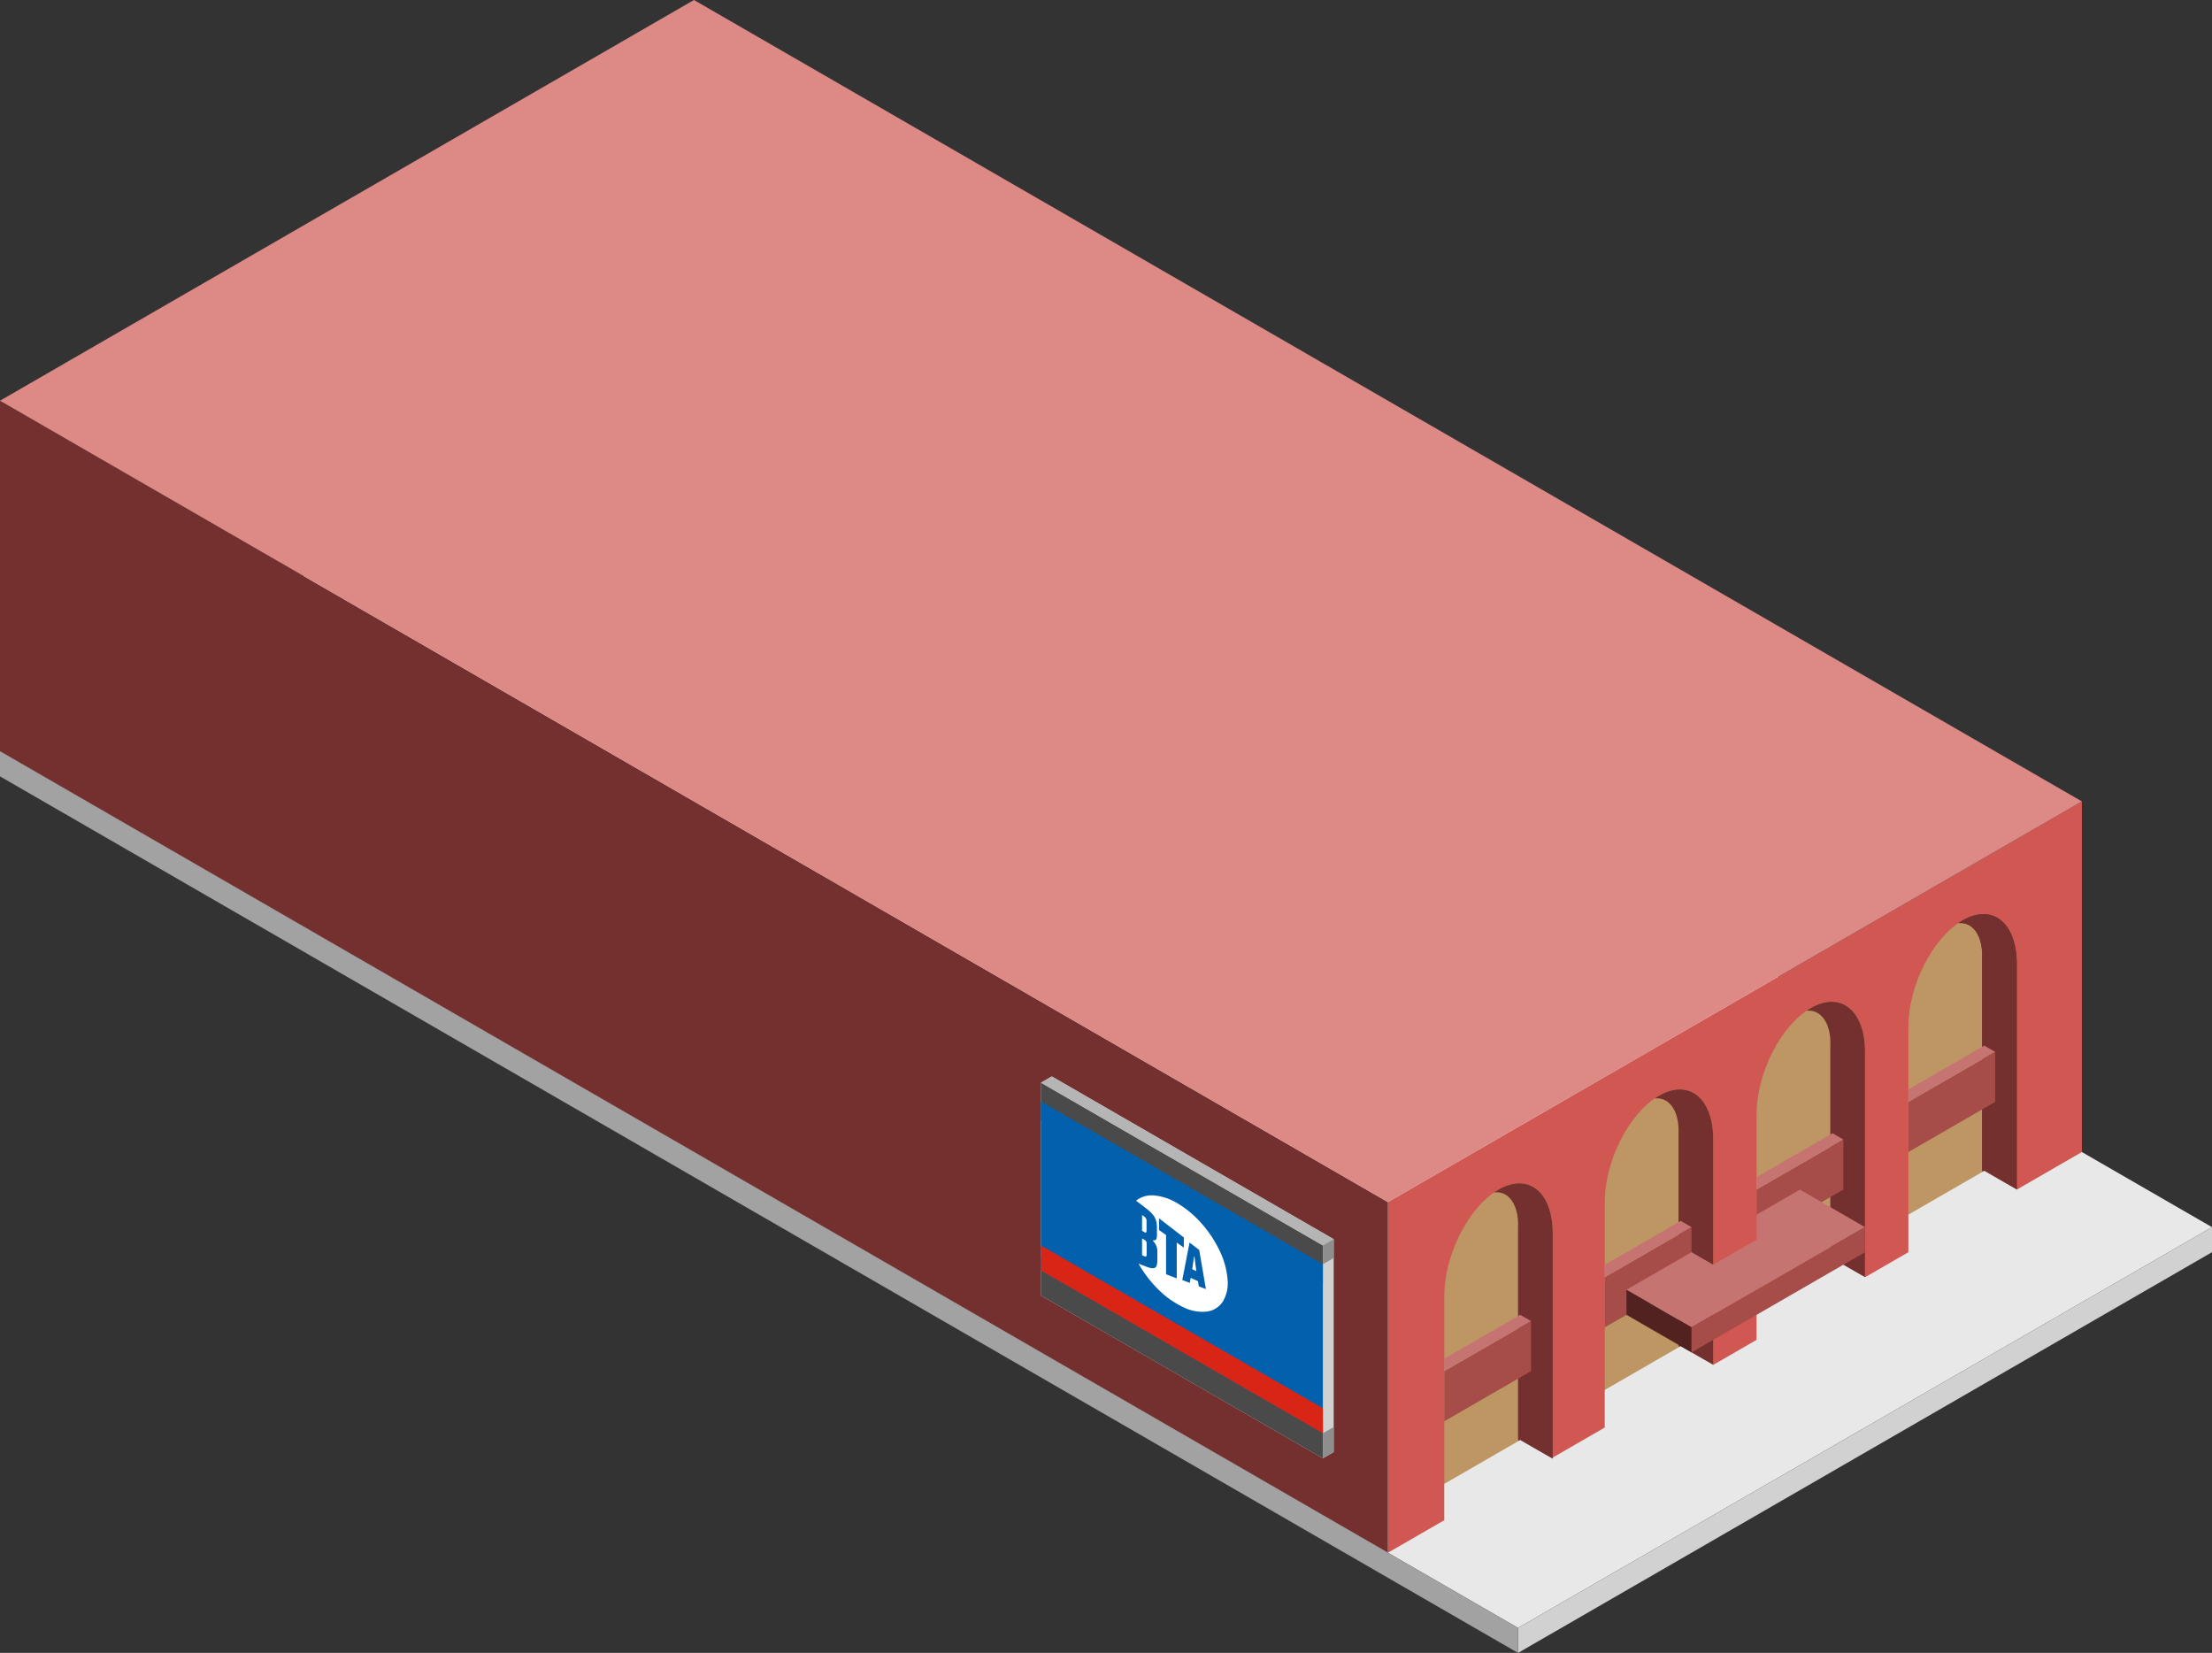 <svg id="Layer_1" data-name="Layer 1" xmlns="http://www.w3.org/2000/svg" xmlns:xlink="http://www.w3.org/1999/xlink" viewBox="0 0 510 381.051">
  <rect x="0" y="0" width="510" height="381.051" fill="#333333" stroke="none"/>
  <defs>
    <style>
      .cls-1 {
        fill: none;
      }

      .concrete-top {
        fill: #e8e8e8;
      }

      .exterior-R-prim {
        fill: #d05752;
      }

      .exterior-L-prim {
        fill: #73302e;
      }

      .window-R-prim {
        fill: #bd9664;
      }

      .cls-2 {
        clip-path: url(#clip-path);
      }

      .cls-3 {
        clip-path: url(#clip-path-2);
      }

      .cls-4 {
        clip-path: url(#clip-path-3);
      }

      .cls-5 {
        clip-path: url(#clip-path-4);
      }

      .exterior-R-dark {
        fill: #a64c49;
      }

      .top-dark {
        fill: #c67471;
      }

      .exterior-L-dark {
        fill: #512220;
      }

      .concrete-right {
        fill: #d1d1d1;
      }

      .concrete-left {
        fill: #a2a2a2;
      }

      .top-prim {
        fill: #dd8a87;
      }

      .cls-6 {
        fill: #4a4a4a;
      }

      .cls-7 {
        fill: #8e8e8e;
      }

      .cls-8 {
        fill: #b5b5b5;
      }

      .cls-9 {
        fill: #0260ac;
      }

      .cls-10 {
        fill: #fff;
      }

      .cls-11 {
        fill: #d92516;
      }
    </style>
    <clipPath id="clip-path">
      <path class="cls-1" d="M440,236.717h0c0-9.56,5.601-20.554,12.5-24.538h0c6.899-3.983,12.5.544,12.5,10.104h0v51.959l-25,14.434Z"/>
    </clipPath>
    <clipPath id="clip-path-2">
      <path class="cls-1" d="M405,256.924h0c0-9.559,5.601-20.554,12.5-24.537h0c6.899-3.983,12.5.544,12.5,10.104h0v51.959l-25,14.434Z"/>
    </clipPath>
    <clipPath id="clip-path-3">
      <path class="cls-1" d="M370,277.131h0c0-9.559,5.601-20.554,12.5-24.537h0c6.899-3.983,12.5.544,12.5,10.104h0v51.959L370,329.09Z"/>
    </clipPath>
    <clipPath id="clip-path-4">
      <path class="cls-1" d="M333,298.782h0c0-9.559,5.601-20.554,12.5-24.537h0c6.899-3.983,12.5.544,12.5,10.104h0v51.959L333,350.74Z"/>
    </clipPath>
  </defs>
  <title>Artboard 15</title>
  <g id="root">
    <g>
      <path id="Path" class="concrete-top" d="M350,375.278l160-92.376L160,80.829,0,173.205Z"/>
      <path id="Path-2" data-name="Path" class="exterior-R-prim" d="M320,277.128l160-92.376v80.829l-160,92.376Z"/>
      <path id="Path-3" data-name="Path" class="exterior-L-prim" d="M0,92.376,320,277.128v80.829L0,173.205Z"/>
      <path id="Mask" class="window-R-prim" d="M440,236.717h0c0-9.56,5.601-20.554,12.5-24.538h0c6.899-3.983,12.5.544,12.5,10.104h0v51.959l-25,14.434Z"/>
      <g class="cls-2">
        <g>
          <path id="Path-4" data-name="Path" class="exterior-L-prim" d="M465,274.241l-8-4.33V220.836c.267-5.267-2.533-10.017-8-7.217l16-8.66Z"/>
          <path id="Path-5" data-name="Path" class="exterior-L-prim" d="M465,274.241l-8-4.33V220.836c.267-5.267-2.533-10.017-8-7.217l16-8.66Z"/>
        </g>
      </g>
      <path id="Mask-2" data-name="Mask" class="window-R-prim" d="M405,256.924h0c0-9.559,5.601-20.554,12.5-24.537h0c6.899-3.983,12.5.544,12.5,10.104h0v51.959l-25,14.434Z"/>
      <g class="cls-3">
        <path id="Path-6" data-name="Path" class="exterior-L-prim" d="M430,294.449l-8-4.33V241.044c.267-5.267-2.533-10.017-8-7.217l16-8.66Z"/>
      </g>
      <path id="Mask-3" data-name="Mask" class="window-R-prim" d="M370,277.131h0c0-9.559,5.601-20.554,12.5-24.537h0c6.899-3.983,12.5.544,12.5,10.104h0v51.959L370,329.09Z"/>
      <g class="cls-4">
        <path id="Path-7" data-name="Path" class="exterior-L-prim" d="M395,314.656l-8-4.33V261.251c.267-5.267-2.533-10.017-8-7.217l16-8.66Z"/>
      </g>
      <path id="Mask-4" data-name="Mask" class="window-R-prim" d="M333,298.782h0c0-9.559,5.601-20.554,12.5-24.537h0c6.899-3.983,12.5.544,12.5,10.104h0v51.959L333,350.74Z"/>
      <g class="cls-5">
        <path id="Path-8" data-name="Path" class="exterior-L-prim" d="M358,336.307l-8-4.33V282.902c.267-5.267-2.533-10.017-8-7.217l16-8.66Z"/>
      </g>
      <path id="Path-9" data-name="Path" class="concrete-top" d="M440,291.562l27.5-15.877-10-5.773L440,280.015Z"/>
      <path id="Path-10" data-name="Path" class="concrete-top" d="M405,311.769l27.5-15.877-10-5.774L405,300.222Z"/>
      <path id="Path-11" data-name="Path" class="concrete-top" d="M370,331.976l27.5-15.877-10-5.774L370,320.429Z"/>
      <path id="Path-12" data-name="Path" class="concrete-top" d="M333,353.627,360.5,337.75l-10-5.774L333,342.08Z"/>
      <path id="Path-13" data-name="Path" class="exterior-R-dark" d="M440,254.034l20-11.547v11.547l-20,11.547Z"/>
      <path id="Path-14" data-name="Path" class="exterior-R-dark" d="M405,274.241l20-11.547v11.547l-20,11.547Z"/>
      <path id="Path-15" data-name="Path" class="exterior-R-dark" d="M370,294.449l20-11.547v11.547l-20,11.547Z"/>
      <path id="Path-16" data-name="Path" class="exterior-R-dark" d="M333,316.099l20-11.547v11.547l-20,11.547Z"/>
      <path id="Path-17" data-name="Path" class="top-dark" d="M440,254.034v-2.887l17.5-10.104,2.5,1.443Z"/>
      <path id="Path-18" data-name="Path" class="top-dark" d="M405,274.241v-2.887l17.5-10.104,2.5,1.443Z"/>
      <path id="Path-19" data-name="Path" class="top-dark" d="M370,294.449v-2.887l17.5-10.104,2.5,1.443Z"/>
      <path id="Path-20" data-name="Path" class="top-dark" d="M333,316.099v-2.887l17.5-10.104,2.5,1.443Z"/>
      <path id="Path-21" data-name="Path" class="top-dark" d="M395,291.562l-5-2.887-15,8.66,15,8.66,40-23.094-15-8.66-10,5.774v5.773Z"/>
      <path id="Path-22" data-name="Path" class="exterior-L-dark" d="M375,297.335l15,8.66v5.774l-15-8.66Z"/>
      <path id="Path-23" data-name="Path" class="exterior-R-dark" d="M430,282.902v5.774l-40,23.094v-5.774Z"/>
      <path id="Path-24" data-name="Path" class="concrete-right" d="M350,375.278l160-92.376v5.773L350,381.051Z"/>
      <path id="Path-25" data-name="Path" class="concrete-left" d="M350,375.278,0,173.205v5.773L350,381.051Z"/>
      <path id="anchor_0_277.128_480" class="top-prim" d="M0,92.376,160,0,480,184.752l-160,92.376Z"/>
    </g>
    <g id="Group">
      <g id="Group-2" data-name="Group">
        <path id="Path-26" data-name="Path" class="concrete-right" d="M242.5,248.149l-2.5,1.443v49.075l65,37.528,2.5-1.444v-49.075Z"/>
        <path id="Path-27" data-name="Path" class="cls-6" d="M305,327.534l-65-37.527v8.66l65,37.528Z"/>
        <path id="Path-28" data-name="Path" class="cls-7" d="M305,330.421l2.5-1.443v5.773l-2.5,1.444Z"/>
        <path id="Path-29" data-name="Path" class="cls-6" d="M305,287.12v8.66l-65-37.528v-8.66Z"/>
        <path id="Path-30" data-name="Path" class="cls-8" d="M242.5,248.149l-2.5,1.443,65,37.528,2.5-1.444Z"/>
        <path id="Path-31" data-name="Path" class="cls-9" d="M305,291.45l-65-37.528v38.971l65,37.528Z"/>
        <path id="Path-32" data-name="Path" class="cls-7" d="M305,291.45l2.5-1.443v-4.331L305,287.12Z"/>
        <g id="Group-3" data-name="Group">
          <path id="Path-33" data-name="Path" class="cls-10" d="M264.375,286.808a1.003,1.003,0,0,0-.607-1.049l-.455-.253v3.864q.227.102.455.204c.468.209.607.096.607-.441Z"/>
          <path id="Path-34" data-name="Path" class="cls-10" d="M264.347,283.652v-2.109a1.189,1.189,0,0,0-.607-1.142l-.427-.302v3.64c.142.086.285.172.427.258C264.209,284.281,264.347,284.189,264.347,283.652Z"/>
          <path id="Path-35" data-name="Path" class="cls-10" d="M275.306,289.648c-.179,1.335-.248,1.535-.427,2.937.45.231.504.234.955.465-.179-1.501-.251-1.764-.431-3.333Z"/>
          <path id="Compound_Path" data-name="Compound Path" class="cls-10" d="M271.425,277.373a12.439,12.439,0,0,0-5.336-1.786,5.764,5.764,0,0,0-4.145,1.21l2.403,1.852c1.985,1.543,2.399,2.603,2.399,4.516v1.637c0,.785-.193,1.204-.91,1.132v.14a3.368,3.368,0,0,1,1.007,2.406v1.849c-.001,1.907-.414,2.486-2.468,1.711l-1.865-.716a27.039,27.039,0,0,0,4.692,6.077,20.433,20.433,0,0,0,5.734,4.006,9.726,9.726,0,0,0,5.362.947,5.141,5.141,0,0,0,3.666-2.347,8.374,8.374,0,0,0,1.067-5.06,18.535,18.535,0,0,0-1.795-6.527,26.735,26.735,0,0,0-4.216-6.383,23.077,23.077,0,0,0-5.595-4.664Zm-.11,9.087v8.244q-1.234-.474-2.468-.948v-9.042q-.813-.576-1.627-1.152v-2.698l5.722,4.411v2.337Q272.129,287.036,271.315,286.46Zm5.076,10.084c-.065-.511-.129-.678-.193-1.198l-1.683-.758c-.064.5-.128.654-.193,1.162l-1.737-.667,1.678-8.632,2.226,1.704,1.543,9.019Z"/>
        </g>
        <path id="Path-36" data-name="Path" class="cls-11" d="M305,324.648,240,287.12v5.773l65,37.528Z"/>
      </g>
    </g>
  </g>
</svg>
